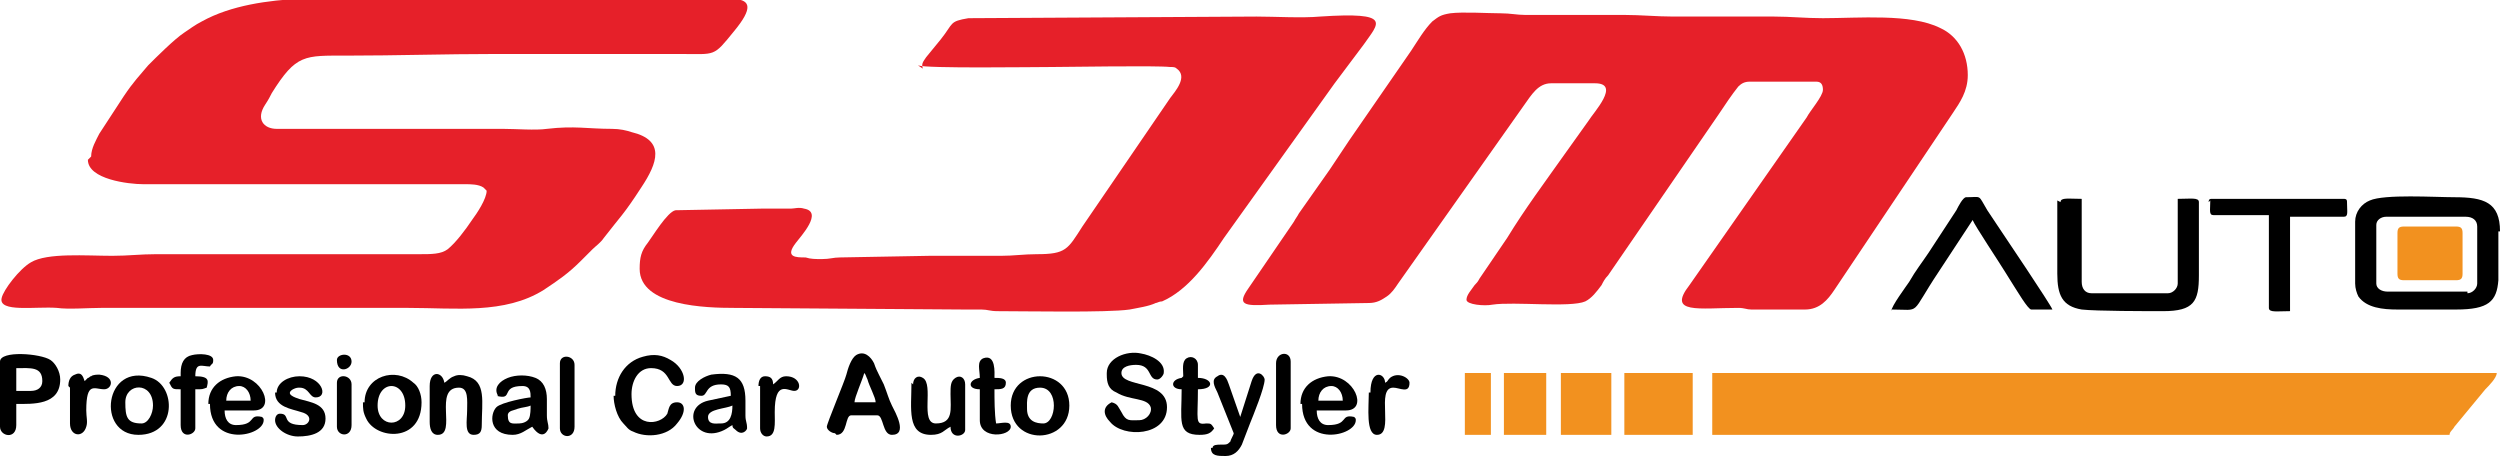 <?xml version="1.0" encoding="UTF-8"?>
<!DOCTYPE svg PUBLIC "-//W3C//DTD SVG 1.1//EN" "http://www.w3.org/Graphics/SVG/1.1/DTD/svg11.dtd">
<!-- Creator: CorelDRAW -->
<svg xmlns="http://www.w3.org/2000/svg" xml:space="preserve" width="1.304in" height="0.238in" version="1.1" style="shape-rendering:geometricPrecision; text-rendering:geometricPrecision; image-rendering:optimizeQuality; fill-rule:evenodd; clip-rule:evenodd"
viewBox="0 0 15.36 2.8"
 xmlns:xlink="http://www.w3.org/1999/xlink"
 xmlns:xodm="http://www.corel.com/coreldraw/odm/2003">
 <defs>
  <style type="text/css">
   <![CDATA[
    .fil2 {fill:black}
    .fil0 {fill:#E62029}
    .fil1 {fill:#F2911F}
   ]]>
  </style>
 </defs>
 <g id="Layer_x0020_1">
  <g id="_1179768682016">
   <path class="fil0" d="M9.52 0.51l0.28 0c0.16,0 -0.01,0.18 -0.04,0.23l-0.15 0.21c-0.12,0.17 -0.24,0.33 -0.35,0.51l-0.17 0.25c-0.01,0.02 -0.02,0.03 -0.03,0.04 -0.02,0.03 -0.05,0.06 -0.05,0.09 0,0.03 0.11,0.04 0.16,0.03 0.13,-0.02 0.48,0.02 0.57,-0.02 0.04,-0.02 0.07,-0.06 0.1,-0.1 0.01,-0.02 0.02,-0.04 0.04,-0.06l0.68 -0.99c0.04,-0.06 0.08,-0.12 0.12,-0.17 0.02,-0.02 0.04,-0.03 0.07,-0.03l0.41 0c0.03,0 0.04,0.02 0.04,0.05 0,0.04 -0.08,0.13 -0.1,0.17l-0.72 1.03c-0.14,0.18 0.06,0.14 0.3,0.14 0.04,0 0.05,0.01 0.08,0.01l0.33 -0c0.09,0 0.14,-0.06 0.18,-0.12l0.73 -1.09c0.04,-0.06 0.09,-0.13 0.09,-0.23 0,-0.13 -0.06,-0.24 -0.17,-0.29 -0.18,-0.09 -0.5,-0.06 -0.72,-0.06 -0.11,0 -0.2,-0.01 -0.3,-0.01l-0.62 0c-0.1,0 -0.2,-0.01 -0.3,-0.01 -0.2,0 -0.41,-0 -0.61,0 -0.05,0 -0.09,-0.01 -0.15,-0.01 -0.08,0 -0.23,-0.01 -0.31,0 -0.06,0.01 -0.07,0.02 -0.11,0.05 -0.05,0.05 -0.09,0.12 -0.13,0.18l-0.38 0.55c-0.04,0.06 -0.08,0.12 -0.12,0.18l-0.19 0.27c-0.01,0.02 -0.02,0.03 -0.03,0.05l-0.28 0.41c-0.07,0.1 -0.03,0.11 0.13,0.1l0.61 -0.01c0.05,-0 0.08,-0.02 0.11,-0.04 0.03,-0.02 0.05,-0.05 0.07,-0.08l0.77 -1.09c0.05,-0.07 0.09,-0.14 0.17,-0.14z"/>
   <path class="fil0" d="M0.54 0.98c0,0.12 0.25,0.15 0.34,0.15l1.98 -0c0.03,-0 0.08,0 0.11,0.02 0,0 0.02,0.02 0.02,0.02 0,0.05 -0.06,0.14 -0.09,0.18 -0.04,0.06 -0.1,0.14 -0.15,0.18 -0.04,0.03 -0.1,0.03 -0.17,0.03l-1.62 0c-0.1,0 -0.17,0.01 -0.27,0.01 -0.16,0 -0.4,-0.02 -0.5,0.04 -0.07,0.04 -0.17,0.17 -0.18,0.22 -0.02,0.09 0.21,0.05 0.34,0.06 0.07,0.01 0.19,0 0.27,0l1.89 0c0.29,0 0.59,0.04 0.83,-0.11 0.09,-0.06 0.15,-0.1 0.23,-0.18l0.07 -0.07c0.02,-0.02 0.05,-0.04 0.07,-0.07 0.1,-0.13 0.12,-0.14 0.23,-0.31 0.1,-0.15 0.15,-0.29 -0.06,-0.34 -0.03,-0.01 -0.07,-0.02 -0.12,-0.02 -0.15,0 -0.23,-0.02 -0.4,-0 -0.07,0.01 -0.19,0 -0.27,0l-1.39 0c-0.08,0 -0.13,-0.06 -0.07,-0.15 0.02,-0.03 0.03,-0.05 0.04,-0.07 0.15,-0.24 0.2,-0.23 0.46,-0.23 0.31,0 0.6,-0.01 0.91,-0.01l1.14 0c0.22,0 0.2,0.02 0.33,-0.14 0.24,-0.29 -0.1,-0.17 -0.32,-0.2 -0.11,-0.02 -0.32,-0 -0.45,-0 -0.16,0 -0.29,-0.01 -0.45,-0.01l-0.02 0 -0.54 0c-0.29,0 -0.59,0 -0.88,0.01 -0.2,0.01 -0.43,0.04 -0.61,0.14 -0.04,0.02 -0.08,0.05 -0.11,0.07 -0.06,0.04 -0.17,0.15 -0.22,0.2 -0.05,0.06 -0.09,0.1 -0.15,0.19l-0.15 0.23c-0.02,0.04 -0.05,0.09 -0.05,0.14z"/>
   <path class="fil0" d="M5.64 0.4c0.05,0.02 0.71,0.01 0.82,0.01 0.1,0 0.64,-0.01 0.73,0 0.02,0 0.03,0 0.04,0.01 0.07,0.05 -0.01,0.14 -0.04,0.18l-0.54 0.79c-0.09,0.14 -0.1,0.17 -0.28,0.17 -0.08,-0 -0.14,0.01 -0.22,0.01 -0.15,-0 -0.3,-0 -0.44,-0l-0.55 0.01c-0.04,0 -0.06,0.01 -0.11,0.01 -0.04,-0 -0.07,-0 -0.1,-0.01 -0.06,-0 -0.13,-0 -0.06,-0.09 0.03,-0.04 0.17,-0.19 0.05,-0.21 -0.03,-0.01 -0.06,0 -0.08,0 -0.05,0 -0.13,0 -0.18,0l-0.53 0.01c-0.05,0.01 -0.14,0.16 -0.17,0.2 -0.04,0.05 -0.05,0.09 -0.05,0.16 0,0.23 0.41,0.24 0.58,0.24l1.42 0.01c0.03,0 0.07,-0 0.1,-0 0.04,0 0.05,0.01 0.1,0.01 0.18,-0 0.67,0.01 0.81,-0.01 0.05,-0.01 0.12,-0.02 0.16,-0.04 0.01,-0 0.02,-0.01 0.04,-0.01 0.16,-0.07 0.28,-0.24 0.38,-0.39l0.68 -0.95c0.03,-0.04 0.06,-0.08 0.09,-0.12 0.03,-0.04 0.06,-0.08 0.09,-0.12 0.09,-0.13 0.18,-0.2 -0.27,-0.17 -0.11,0.01 -0.28,0 -0.39,0l-1.77 0.01c-0.12,0.02 -0.09,0.03 -0.17,0.13l-0.09 0.11c-0.02,0.03 -0.03,0.04 -0.02,0.07z"/>
   <path class="fil1" d="M10.53 2.67l4.52 0c0,-0.02 0.02,-0.03 0.03,-0.05l0.19 -0.23c0.02,-0.02 0.07,-0.07 0.07,-0.1l-4.82 0 0 0.38z"/>
   <path class="fil2" d="M15.16 1.79l-0.49 0c-0.04,0 -0.07,-0.02 -0.07,-0.05l0 -0.36c0,-0.03 0.03,-0.05 0.06,-0.05l0.49 0c0.04,0 0.07,0.02 0.07,0.06l0 0.35c0,0.03 -0.03,0.06 -0.06,0.06zm0.19 -0.37l0 0.3c-0.01,0.13 -0.06,0.18 -0.26,0.18l-0.36 0c-0.09,0 -0.19,-0.01 -0.24,-0.08 -0.01,-0.02 -0.02,-0.05 -0.02,-0.08l0 -0.38c0,-0.06 0.04,-0.11 0.09,-0.13 0.09,-0.04 0.4,-0.02 0.52,-0.02 0.18,0 0.28,0.03 0.28,0.21z"/>
   <path class="fil2" d="M12.64 1.23l0 0.45c0,0.13 0.03,0.2 0.15,0.22 0.09,0.01 0.4,0.01 0.5,0.01 0.19,0 0.22,-0.06 0.22,-0.22l0 -0.45c0,-0.03 -0.05,-0.02 -0.13,-0.02l0 0.52c0,0.03 -0.03,0.06 -0.06,0.06l-0.47 0c-0.04,0 -0.06,-0.03 -0.06,-0.07l0 -0.51c-0.08,0 -0.13,-0.01 -0.13,0.02z"/>
   <path class="fil2" d="M11.62 1.9c0.19,0 0.11,0.04 0.29,-0.23l0.21 -0.32c0.01,0.03 0.17,0.27 0.2,0.32 0.02,0.03 0.03,0.05 0.05,0.08 0.02,0.03 0.09,0.15 0.11,0.15 0.02,0 0.11,0 0.13,0 -0.01,-0.03 -0.3,-0.46 -0.34,-0.52 -0.02,-0.03 -0.04,-0.06 -0.06,-0.09 -0.06,-0.1 -0.03,-0.08 -0.13,-0.08 -0.02,0 -0.05,0.06 -0.06,0.08l-0.17 0.26c-0.04,0.06 -0.08,0.11 -0.12,0.18 -0.02,0.03 -0.11,0.15 -0.11,0.18z"/>
   <path class="fil2" d="M13.58 1.23c0,0.06 -0.01,0.09 0.02,0.09l0.34 0 0 0.57c0,0.03 0.05,0.02 0.13,0.02l0 -0.58 0.33 0c0.03,0 0.02,-0.03 0.02,-0.09 0,-0.01 -0,-0.02 -0.02,-0.02l-0.81 0c-0.01,0 -0.02,0 -0.02,0.02z"/>
   <polygon class="fil1" points="9.98,2.67 10.4,2.67 10.4,2.29 9.98,2.29 "/>
   <path class="fil1" d="M14.73 1.43l0 0.25c0,0.03 0.01,0.04 0.04,0.04l0.32 0c0.03,0 0.04,-0.01 0.04,-0.04l0 -0.25c0,-0.03 -0.01,-0.04 -0.04,-0.04l-0.32 0c-0.03,0 -0.04,0.01 -0.04,0.04z"/>
   <polygon class="fil1" points="9.59,2.67 9.9,2.67 9.9,2.29 9.59,2.29 "/>
   <path class="fil2" d="M6.8 2.3c0,0.05 0.01,0.09 0.06,0.11 0.08,0.05 0.19,0.03 0.21,0.09 0.01,0.04 -0.03,0.08 -0.07,0.08 -0.06,0 -0.08,0.01 -0.11,-0.05 -0.02,-0.03 -0.02,-0.05 -0.06,-0.06 -0.06,0.03 -0.05,0.08 -0.01,0.12 0.08,0.1 0.35,0.09 0.35,-0.09 0,-0.17 -0.28,-0.12 -0.28,-0.21 0,-0.04 0.05,-0.05 0.09,-0.05 0.1,0 0.07,0.09 0.13,0.09 0.02,0 0.04,-0.03 0.04,-0.04 0.01,-0.07 -0.08,-0.11 -0.14,-0.12 -0.09,-0.02 -0.21,0.03 -0.21,0.12z"/>
   <path class="fil2" d="M5.31 2.29c0.01,0.01 0.01,0.02 0.02,0.04 0.01,0.04 0.05,0.11 0.05,0.14l-0.13 0c0,-0.03 0.05,-0.14 0.06,-0.18zm-0.17 0.38c0.07,0 0.05,-0.12 0.09,-0.12l0.16 0c0.04,0 0.03,0.12 0.09,0.12 0.1,0 0.02,-0.14 0,-0.18 -0.02,-0.04 -0.03,-0.08 -0.05,-0.13 -0.01,-0.02 -0.02,-0.04 -0.03,-0.06 -0.01,-0.02 -0.02,-0.04 -0.03,-0.07 -0.02,-0.04 -0.06,-0.08 -0.11,-0.05 -0.03,0.02 -0.05,0.08 -0.06,0.12 -0.01,0.04 -0.12,0.3 -0.12,0.32 0,0.02 0.03,0.04 0.05,0.04z"/>
   <path class="fil2" d="M3.77 2.43c0,0.05 0.02,0.13 0.06,0.17 0.02,0.02 0.03,0.04 0.06,0.05 0.08,0.04 0.21,0.03 0.27,-0.05 0.06,-0.07 0.05,-0.13 -0,-0.13 -0.05,0 -0.05,0.04 -0.06,0.07 -0.04,0.07 -0.22,0.1 -0.22,-0.12 0,-0.08 0.04,-0.16 0.12,-0.16 0.12,0 0.1,0.11 0.16,0.11 0.07,0 0.05,-0.11 -0.04,-0.16 -0.05,-0.03 -0.1,-0.04 -0.17,-0.02 -0.11,0.03 -0.17,0.13 -0.17,0.24z"/>
   <polygon class="fil1" points="9.24,2.67 9.5,2.67 9.5,2.29 9.24,2.29 "/>
   <path class="fil2" d="M0.19 2.4l-0.09 0 0 -0.14c0.09,0 0.16,-0.01 0.16,0.08 0,0.04 -0.03,0.06 -0.07,0.06zm-0.19 0.22l0 -0.4c0,-0.07 0.25,-0.05 0.31,-0.01 0.03,0.02 0.06,0.07 0.06,0.12 0,0.16 -0.17,0.15 -0.27,0.15l0 0.13c0,0.09 -0.1,0.07 -0.1,0.01z"/>
   <path class="fil2" d="M3.19 2.6c-0.04,0 -0.07,0.01 -0.07,-0.05 0,-0.03 0.04,-0.03 0.06,-0.04 0.03,-0.01 0.06,-0.01 0.08,-0.02 0,0.02 -0,0.06 -0.01,0.08 -0.01,0.02 -0.04,0.03 -0.06,0.03zm-0.14 -0.17c0.11,0.03 0.02,-0.06 0.16,-0.06 0.05,0 0.05,0.04 0.05,0.07 -0.02,0 -0.18,0.03 -0.21,0.06 -0.04,0.04 -0.05,0.17 0.1,0.17 0.05,0 0.08,-0.03 0.12,-0.05 0.07,0.1 0.1,0.01 0.1,0.01 0,-0.03 -0.01,-0.04 -0.01,-0.08 0,-0.03 0,-0.07 0,-0.1 -0,-0.06 -0.02,-0.11 -0.07,-0.13 -0.05,-0.02 -0.12,-0.02 -0.17,0 -0.05,0.02 -0.09,0.06 -0.06,0.11z"/>
   <path class="fil2" d="M4.42 2.6c-0.02,0 -0.07,0.01 -0.07,-0.04 0,-0.05 0.11,-0.05 0.15,-0.07 0,0.05 -0.01,0.11 -0.07,0.11zm-0.15 -0.21c0,0.03 0.01,0.04 0.04,0.04 0.04,0 0.02,-0.07 0.12,-0.07 0.05,0 0.06,0.02 0.06,0.07l-0.14 0.03c-0.17,0.04 -0.08,0.27 0.1,0.18 0.02,-0.01 0.03,-0.02 0.05,-0.03 0,0.02 0.01,0.02 0.02,0.03 0.04,0.04 0.07,0 0.07,-0.01 0,-0.04 -0.01,-0.04 -0.01,-0.08 -0,-0.03 0,-0.06 0,-0.09 0,-0.14 -0.06,-0.18 -0.21,-0.16 -0.04,0.01 -0.1,0.04 -0.1,0.08z"/>
   <path class="fil2" d="M1.47 2.37c0.04,0 0.07,0.04 0.07,0.09l-0.15 0c0,-0.05 0.03,-0.09 0.08,-0.09zm-0.18 0.11c0,0.27 0.33,0.2 0.33,0.1 0,-0.01 -0,-0.01 -0.01,-0.02 -0.09,-0.02 -0.03,0.05 -0.16,0.05 -0.05,0 -0.07,-0.04 -0.07,-0.09l0.18 0c0.14,0 0.05,-0.22 -0.11,-0.21 -0.1,0.01 -0.17,0.07 -0.17,0.17z"/>
   <path class="fil2" d="M8.18 2.37c0.04,0 0.07,0.04 0.07,0.09l-0.15 0c0,-0.05 0.03,-0.09 0.08,-0.09zm-0.18 0.11c0,0.27 0.33,0.2 0.33,0.1 0,-0.01 -0,-0.01 -0.01,-0.02 -0.09,-0.02 -0.03,0.05 -0.16,0.05 -0.05,0 -0.07,-0.04 -0.07,-0.09l0.18 0c0.14,0 0.05,-0.22 -0.11,-0.21 -0.1,0.01 -0.17,0.07 -0.17,0.17z"/>
   <path class="fil2" d="M7.44 2.75c0,0.05 0.04,0.05 0.09,0.05 0.05,0 0.08,-0.03 0.1,-0.07l0.05 -0.13c0.02,-0.05 0.09,-0.22 0.09,-0.27 0,-0.02 -0.05,-0.08 -0.08,0.01l-0.07 0.22c-0,-0 -0,-0 -0,-0l-0.07 -0.2c-0.01,-0.03 -0.03,-0.08 -0.07,-0.05 -0.04,0.02 -0.02,0.06 -0,0.1l0.1 0.25c-0,0.01 -0.02,0.04 -0.02,0.05 -0.02,0.02 -0.02,0.02 -0.06,0.02 -0.02,0 -0.05,0 -0.05,0.02z"/>
   <path class="fil2" d="M6.31 2.51c0,-0.04 -0.01,-0.13 0.08,-0.13 0.12,0 0.1,0.22 0.02,0.22 -0.04,0 -0.1,-0.01 -0.1,-0.09zm-0.1 -0.02c0,0.25 0.36,0.24 0.36,0 0,-0.24 -0.36,-0.24 -0.36,0z"/>
   <path class="fil2" d="M2.32 2.49c0,-0.16 0.17,-0.16 0.17,0 0,0.14 -0.17,0.14 -0.17,0zm-0.09 -0.02c0,0.04 -0,0.06 0.02,0.1 0.06,0.13 0.34,0.15 0.34,-0.1 0,-0.05 -0.02,-0.1 -0.05,-0.12 -0.11,-0.1 -0.3,-0.04 -0.3,0.12z"/>
   <path class="fil2" d="M0.87 2.6c-0.09,0 -0.1,-0.04 -0.1,-0.13 0,-0.12 0.17,-0.13 0.17,0.02 0,0.05 -0.03,0.11 -0.07,0.11zm-0.02 0.07c0.24,0 0.23,-0.3 0.08,-0.35 -0.29,-0.1 -0.34,0.35 -0.08,0.35z"/>
   <path class="fil2" d="M2.64 2.38l0 0.21c0,0.04 0.01,0.08 0.05,0.08 0.12,0 -0.03,-0.29 0.13,-0.29 0.06,0 0.05,0.08 0.05,0.14 -0,0.06 -0.02,0.15 0.04,0.15 0.04,0 0.05,-0.02 0.05,-0.06 0,-0.14 0.03,-0.27 -0.09,-0.3 -0.03,-0.01 -0.06,-0.01 -0.08,0 -0.03,0.01 -0.04,0.03 -0.06,0.04 -0.01,-0.07 -0.09,-0.08 -0.09,0.02z"/>
   <path class="fil2" d="M5.6 2.35c0,0.16 -0.03,0.32 0.12,0.32 0.07,0 0.08,-0.03 0.12,-0.05 0,0.08 0.09,0.06 0.09,0.02l0 -0.28c0,-0.04 -0.03,-0.06 -0.06,-0.04 -0.03,0.02 -0.03,0.05 -0.03,0.1 0,0.09 0.02,0.18 -0.09,0.18 -0.1,0 -0.01,-0.24 -0.08,-0.28 -0.03,-0.02 -0.06,0 -0.06,0.04z"/>
   <path class="fil2" d="M1.69 2.41c0,0.09 0.1,0.1 0.16,0.12 0.08,0.02 0.05,0.08 0.01,0.08 -0.14,0 -0.07,-0.07 -0.14,-0.07 -0.02,0 -0.03,0.02 -0.03,0.04 -0,0.05 0.07,0.1 0.14,0.1 0.08,0 0.17,-0.02 0.17,-0.11 0,-0.09 -0.09,-0.1 -0.16,-0.12 -0.03,-0.01 -0.09,-0.03 -0.04,-0.06 0.02,-0.01 0.03,-0.01 0.04,-0.01 0.06,0 0.06,0.06 0.1,0.06 0.08,0 0.04,-0.13 -0.1,-0.13 -0.07,0 -0.14,0.04 -0.14,0.1z"/>
   <polygon class="fil1" points="9,2.67 9.16,2.67 9.16,2.29 9,2.29 "/>
   <path class="fil2" d="M1.11 2.29l0 0.02c-0.04,0 -0.05,0.01 -0.07,0.04 0.02,0.04 0.02,0.04 0.07,0.04l0 0.22c0,0.09 0.09,0.06 0.09,0.02l0 -0.24c0.05,0 0.04,-0 0.07,-0.01 0.01,-0.04 0.02,-0.07 -0.07,-0.07 0,-0.09 0.04,-0.06 0.09,-0.06 0.01,-0.02 0.02,-0.01 0.02,-0.04 0,-0.04 -0.09,-0.04 -0.13,-0.03 -0.05,0.01 -0.07,0.05 -0.07,0.11z"/>
   <path class="fil2" d="M7.26 2.32c-0.07,0.01 -0.07,0.07 0,0.07 0,0.19 -0.03,0.28 0.11,0.28 0.05,0 0.07,-0.01 0.09,-0.04 -0.02,-0.03 -0.02,-0.03 -0.05,-0.03 -0.07,0.01 -0.05,-0.02 -0.05,-0.21 0.11,0 0.09,-0.07 0,-0.07l0 -0.08c0,-0.04 -0.04,-0.06 -0.07,-0.04 -0.03,0.02 -0.02,0.07 -0.02,0.11z"/>
   <path class="fil2" d="M6.02 2.32c-0.07,0.01 -0.08,0.07 0,0.07l0 0.19c0,0.12 0.19,0.1 0.19,0.04 0,-0.04 -0.06,-0.02 -0.09,-0.02 -0.01,-0.06 -0.01,-0.15 -0.01,-0.21 0.04,0 0.07,0 0.07,-0.04 0,-0.03 -0.04,-0.03 -0.07,-0.03 0,-0.03 0.01,-0.15 -0.07,-0.12 -0.04,0.02 -0.02,0.07 -0.02,0.12z"/>
   <path class="fil2" d="M0.43 2.38l0 0.22c0,0.08 0.08,0.09 0.1,0.02 0.01,-0.03 0,-0.06 0,-0.1 -0,-0.18 0.05,-0.13 0.11,-0.13 0.05,0 0.07,-0.08 -0.03,-0.09 -0.01,-0 -0.04,0 -0.05,0.01 -0.01,0 -0.01,0.01 -0.02,0.01l-0.02 0.02c-0.01,-0.03 -0.02,-0.06 -0.06,-0.04 -0.03,0.01 -0.04,0.04 -0.04,0.07z"/>
   <path class="fil2" d="M8.41 2.41c0,0.09 -0.02,0.26 0.05,0.26 0.11,0 -0.01,-0.29 0.1,-0.29 0.04,0 0.1,0.04 0.1,-0.03 0,-0.03 -0.07,-0.07 -0.12,-0.03 -0.02,0.02 -0.01,0.02 -0.03,0.03 -0,-0.06 -0.09,-0.09 -0.09,0.06z"/>
   <path class="fil2" d="M7.84 2.23l0 0.38c0,0.09 0.09,0.06 0.09,0.02l0 -0.41c0,-0.07 -0.09,-0.06 -0.09,0.01z"/>
   <path class="fil2" d="M3.44 2.23l0 0.4c0,0.06 0.09,0.07 0.09,-0.01l0 -0.38c0,-0.06 -0.09,-0.07 -0.09,-0.01z"/>
   <path class="fil2" d="M4.67 2.37l0 0.26c0,0.03 0.02,0.05 0.04,0.05 0.06,0 0.05,-0.08 0.05,-0.15 -0,-0.2 0.08,-0.13 0.12,-0.13 0.05,0 0.04,-0.09 -0.05,-0.09 -0.04,-0 -0.05,0.03 -0.08,0.05 -0,-0.04 -0.02,-0.05 -0.05,-0.05 -0.03,0 -0.04,0.03 -0.04,0.06z"/>
   <path class="fil2" d="M2.07 2.35l0 0.27c0,0.06 0.09,0.07 0.09,-0.01l0 -0.25c0,-0.06 -0.09,-0.07 -0.09,-0.01z"/>
   <path class="fil2" d="M2.07 2.21c0,0.09 0.09,0.06 0.09,0.01 0,-0.06 -0.09,-0.05 -0.09,-0.01z"/>
  </g>
 </g>
</svg>
